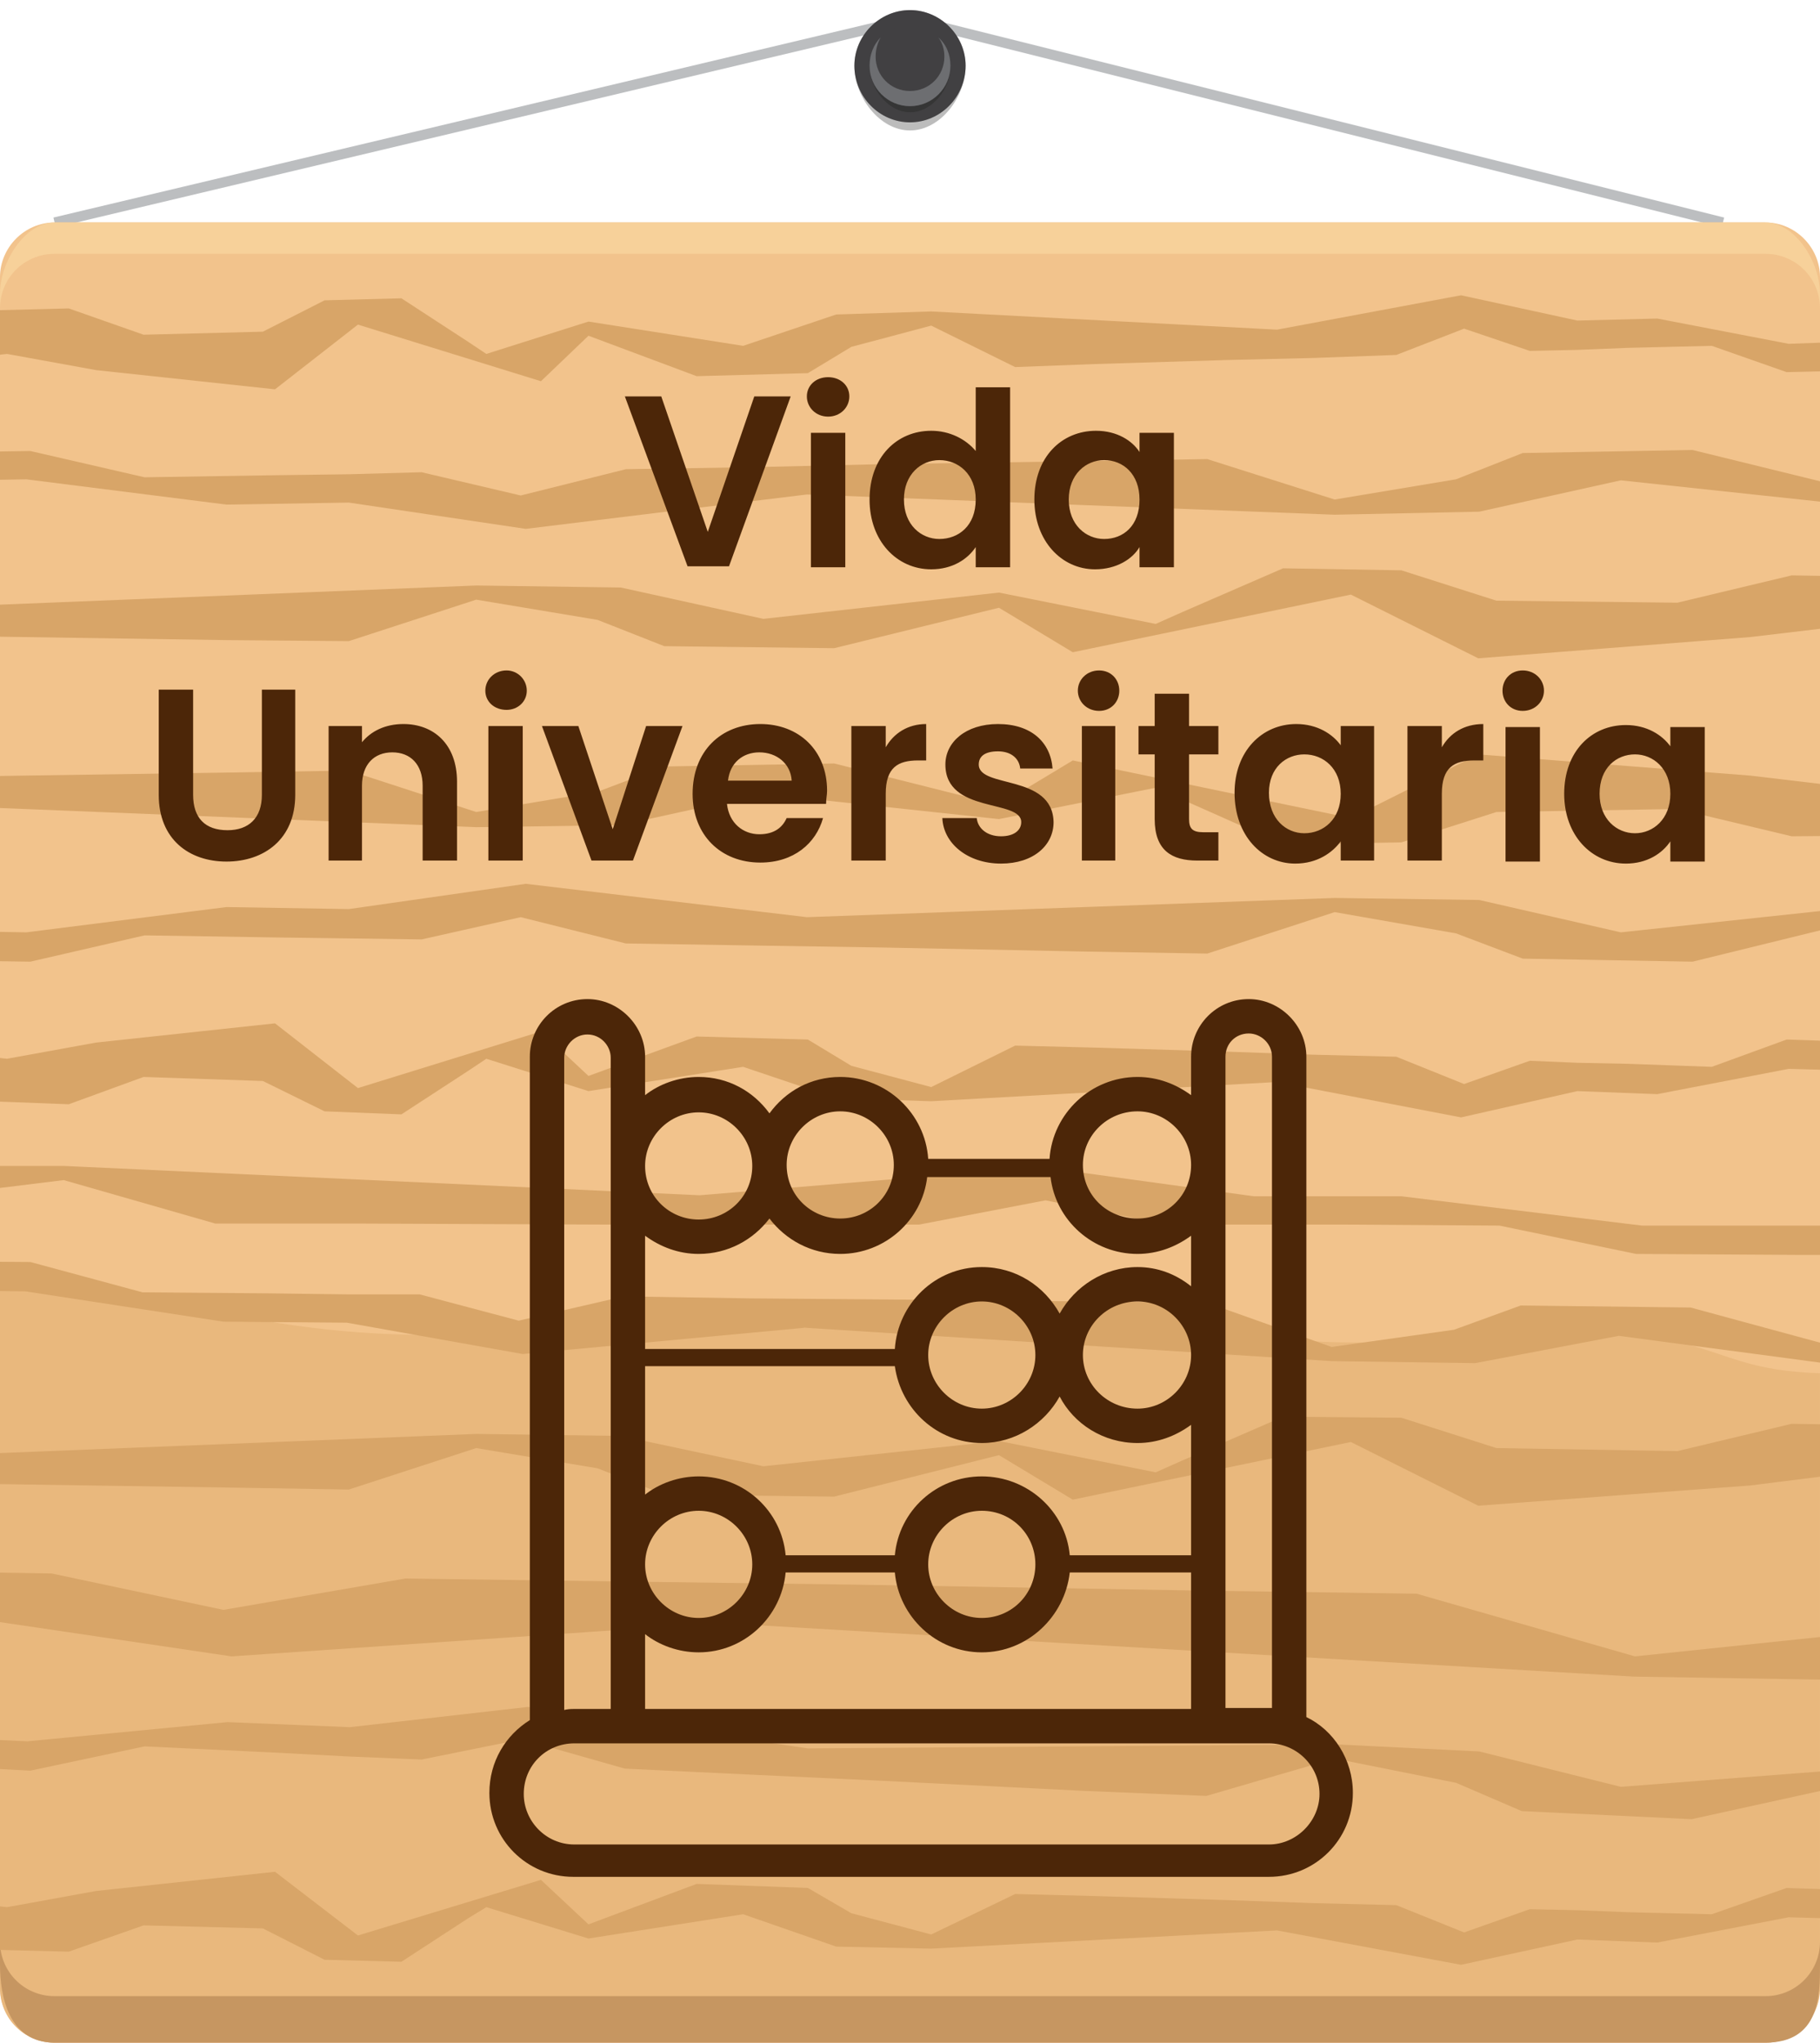 <svg version="1.2" xmlns="http://www.w3.org/2000/svg" viewBox="0 0 180 202" width="180" height="202">
	<title>Academico</title>
	<defs>
		<clipPath clipPathUnits="userSpaceOnUse" id="cp1">
			<path d="m5.4 22.04h169.2c2.98 0 5.4 2.42 5.4 5.4v169.2c0 2.98-2.42 5.4-5.4 5.4h-169.2c-2.98 0-5.4-2.42-5.4-5.4v-169.2c0-2.98 2.42-5.4 5.4-5.4z"/>
		</clipPath>
	</defs>
	<style>
		.s0 { fill: none;stroke: #bcbec0;stroke-miterlimit:10 } 
		.s1 { fill: #f2c38c } 
		.s2 { opacity: .6;fill: #e2b074 } 
		.s3 { fill: #c69661 } 
		.s4 { fill: #f7d19a } 
		.s5 { fill: #d8a568 } 
		.s6 { opacity: .3;mix-blend-mode: multiply;fill: #212121 } 
		.s7 { fill: #414042 } 
		.s8 { fill: #353535 } 
		.s9 { fill: #6d6e71 } 
		.s10 { fill: #4c2608 } 
	</style>
	<g>
		<g id="Capa_2">
			<g id="Capa_1-2">
				<g>
					<g>
						<path class="s0" d="m5.4 22l84.6-20.1 80.4 20.1"/>
						<g>
							<path class="s1" d="m5.4 22h169.2c3 0 5.4 2.5 5.4 5.4v169.2c0 3-2.4 5.4-5.4 5.4h-169.2c-3 0-5.4-2.4-5.4-5.4v-169.2c0-2.9 2.4-5.4 5.4-5.4z"/>
							<path class="s2" d="m160.1 132.1c-8-0.4-24.7 1.4-32.7 0.3-4.4-0.7-8.7-1.5-13.1-2.2-9.3 0.3-18.7 0.6-28.1 0.9-14.7 0.5-29.4 0.9-44.2 0.9-8.5 0-17.1-1.3-25.4-3.4-5.1-1.2-10.1-2.6-15.3-3.5q-0.6-0.1-1.3-0.1v71.6c0 3 2.4 5.4 5.4 5.4h169.2c3 0 5.4-2.4 5.4-5.4v-60.8c-9.6-0.3-10.2-3.4-19.9-3.8z"/>
							<path class="s3" d="m174.6 197.4h-169.2c-3 0-5.4-2.4-5.4-5.4v2.3c0 3 0.8 7.7 5.4 7.7h169.2c5.4 0 5.4-4.7 5.4-7.7v-2.3c0 3-2.4 5.4-5.4 5.4z"/>
							<path class="s4" d="m174.6 22h-169.2c-3 0-5.4 4-5.4 7v1.5c0-3 2.4-5.4 5.4-5.4h169.2c3 0 5.4 2.4 5.4 5.4v-1.5c0-3-2.4-7-5.4-7z"/>
							<g id="Clip-Path" clip-path="url(#cp1)">
								<g>
									<path class="s5" d="m194.2 29.1l-6.1 4.5-11.2 0.4-13-2.5-7.9 0.2-11.5-2.5-18.2 3.4-34.2-1.8-9.4 0.3-9.2 3.1-15.3-2.4-10.1 3.2-1.8-1.2-6.6-4.3-7.6 0.2-6.1 3.1-11.8 0.3-7.4-2.6-7.9 0.2-16.7 6.3 18.5-2 8.8 1.6 17.7 1.9 8.2-6.4 18.1 5.6 4.7-4.5 10.7 4 11-0.3 4.3-2.6 7.9-2.1 8.3 4.1 7.9-0.3 13.1-0.4 8.5-0.2 8.2-0.3 6.7-2.6 6.5 2.2 4.7-0.1 5-0.2 8.3-0.2 7.4 2.6 8.8-0.2 4.7-0.2 4-7.3z"/>
									<path class="s5" d="m-23.8 52.2l9.4-4.5 17-0.3 19.8 2.5 12.1-0.2 17.5 2.6 27.8-3.4 52.2 2 14.3-0.3 14-3.1 23.4 2.5 15.5-3.2 2.7 1.2 9.9 4.3 11.7-0.2 9.4-3 17.9-0.3 11.3 2.7 12.1-0.3 25.5-6.1-28.2 1.9-13.5-1.6-27-2-12.5 6.4-27.5-5.7-7.3 4.4-16.3-4-16.8 0.3-6.6 2.6-12 2-12.6-4-12.1 0.2-20 0.3-12.9 0.3-12.5 0.2-10.4 2.6-9.8-2.3-7.2 0.2-7.6 0.1-12.6 0.2-11.3-2.6-13.4 0.2-7.2 0.1-6.2 7.3z"/>
									<path class="s5" d="m-108.7 57l9.4 4.5 17 0.2 19.8-2.6 12.1 0.2 17.5-2.6 27.8 3.3 52.2-2.1 14.3 0.2 14.1 3.1 23.3-2.6 15.5 3.1 2.7-1.2 9.9-4.3 11.7 0.2 9.4 3 17.9 0.2 11.3-2.7 12.1 0.2 25.5 6.1-28.2-1.8-13.5 1.6-26.9 2.1-12.6-6.3-27.5 5.7-7.3-4.4-16.3 4-16.8-0.2-6.6-2.6-12-2-12.6 4.1-12.1-0.1-20-0.3-12.9-0.2-12.5-0.2-10.3-2.6-9.9 2.3-7.2-0.1-7.6-0.1-12.6-0.2-11.3 2.7-13.4-0.2-7.2-0.1-6.2-7.3z"/>
									<path class="s5" d="m194.2 110.5l-6.1-4.5-11.2-0.3-13 2.5-7.9-0.3-11.5 2.6-18.2-3.5-34.2 1.9-9.4-0.3-9.2-3.1-15.3 2.4-10.1-3.2-1.8 1.2-6.6 4.3-7.6-0.3-6.1-3-11.8-0.4-7.4 2.7-7.9-0.3-16.7-6.2 18.5 2 8.8-1.6 17.7-1.9 8.2 6.4 18.1-5.6 4.7 4.4 10.7-3.9 11 0.3 4.3 2.6 7.9 2.1 8.3-4.1 7.9 0.2 13.1 0.4 8.5 0.3 8.2 0.2 6.7 2.7 6.5-2.3 4.7 0.2 5 0.1 8.3 0.3 7.4-2.7 8.8 0.3 4.7 0.1 4 7.3z"/>
									<path class="s5" d="m-23.8 87.5l9.4 4.4 17 0.3 19.8-2.5 12.1 0.2 17.5-2.5 27.8 3.3 52.2-1.9 14.3 0.2 14 3.2 23.4-2.5 15.5 3.1 2.7-1.1 9.9-4.4 11.7 0.2 9.4 3.1 17.9 0.3 11.3-2.7 12.1 0.2 25.5 6.2-28.2-1.9-13.5 1.6-27 2-12.5-6.4-27.5 5.7-7.3-4.5-16.3 4-16.8-0.3-6.6-2.5-12-2.1-12.6 4.1-12.1-0.2-20-0.4-12.9-0.2-12.5-0.2-10.4-2.6-9.8 2.2-7.2-0.1-7.6-0.1-12.6-0.2-11.3 2.6-13.4-0.2-7.2-0.1-6.2-7.3z"/>
									<path class="s5" d="m-108.7 82.6l9.4-4.4 17-0.2 19.8 2.5 12.1-0.1 17.5 2.6 27.8-3.3 52.2 2.1 14.3-0.2 14.1-3.1 23.3 2.5 15.5-3.1 2.7 1.2 9.9 4.4 11.7-0.2 9.4-3 17.9-0.3 11.3 2.7 12.1-0.1 25.5-6.1-28.2 1.8-13.5-1.6-26.9-2.1-12.6 6.3-27.5-5.7-7.3 4.4-16.3-4.1-16.8 0.3-6.6 2.5-12 2-12.6-4.1-12.1 0.2-20 0.3-12.9 0.2-12.5 0.2-10.3 2.6-9.9-2.3-7.2 0.1-7.6 0.1-12.6 0.2-11.3-2.7-13.4 0.2-7.2 0.1-6.2 7.2z"/>
									<path class="s5" d="m194.5 116.9l-11.5 4.3h-20.6l-23.8-2.9h-14.6l-21.1-2.9-33.7 2.8-62.9-2.9h-17.2l-17.1 2.8-28.1-2.9-18.8 2.9-3.3-1.3-11.8-4.5h-14.1l-11.4 2.9-21.7-0.1-13.5-2.8-14.7-0.1-31 5.7 34.2-1.4 16.3 1.9 32.4 2.5 15.3-6.1 33.1 6.1 9-4.3 19.5 4.4h20.3l8-2.5 14.6-1.8 15 4.3h14.7l24.1 0.1h15.6 15.2l12.5-2.4 11.9 2.4h8.6 9.2l15.2 0.1 13.5 2.8 16.3 0.1h8.7l7.7-7.2z"/>
									<path class="s5" d="m-24.1 131.7l9.5-4.2 17.1 0.2 19.6 3 12.2 0.1 17.4 3.1 27.9-2.6 52.1 3.3 14.2 0.2 14.2-2.7 23.3 3.1 15.6-2.8 2.7 1.3 9.7 4.6 11.7 0.1 9.5-2.8 17.9 0.2 11.2 3 12.1 0.1 25.7-5.5-28.3 1.2-13.4-2-26.9-2.7-12.7 6-27.4-6.4-7.4 4.2-16.2-4.4-16.8-0.2-6.6 2.4-12.1 1.7-12.4-4.4-12.2-0.1-20-0.2-12.8-0.1-12.6-0.2-10.4 2.4-9.8-2.6h-7.2l-7.6-0.1-12.6-0.1-11.1-3-13.5-0.1-7.2-0.1-6.4 7.1z"/>
									<path class="s5" d="m-108.7 140.9l9.4 4.4 17 0.3 19.8-2.6 12.1 0.2 17.5-2.6 27.8 3.3 52.2-2.1 14.3 0.2 14.1 3 23.3-2.5 15.5 3.1 2.7-1.2 9.9-4.3 11.7 0.1 9.4 3 17.9 0.3 11.3-2.7 12.1 0.2 25.5 6.1-28.2-1.9-13.5 1.7-26.9 2-12.6-6.3-27.5 5.7-7.3-4.4-16.3 4.1-16.8-0.2-6.6-2.6-12-2-12.6 4.1-12.1-0.2-20-0.3-12.9-0.2-12.5-0.1-10.3-2.7-9.9 2.4-7.2-0.1-7.6-0.2-12.6-0.1-11.3 2.6-13.4-0.1-7.2-0.1-6.2-7.3z"/>
									<path class="s5" d="m194.2 194.4l-6.1-4.5-11.2-0.3-13 2.5-7.9-0.3-11.5 2.5-18.2-3.4-34.2 1.8-9.4-0.2-9.2-3.2-15.3 2.4-10.1-3.1-1.8 1.1-6.6 4.3-7.6-0.2-6.1-3.1-11.8-0.3-7.4 2.6-7.9-0.2-16.7-6.2 18.5 2 8.8-1.6 17.7-1.9 8.2 6.3 18.1-5.5 4.7 4.4 10.7-4 11 0.4 4.3 2.5 7.9 2.1 8.3-4 7.9 0.2 13.1 0.4 8.5 0.3 8.2 0.2 6.7 2.7 6.5-2.3 4.7 0.1 5 0.2 8.3 0.2 7.4-2.6 8.8 0.3 4.7 0.1 4 7.3z"/>
									<path class="s5" d="m-23.6 166.7l9.2 4.7 17.1 0.8 19.8-1.9 12.1 0.5 17.6-2 27.7 4.1 52.2-0.4 14.2 0.7 14 3.5 23.4-1.8 15.4 3.6 2.8-1.1 10-4 11.7 0.5 9.3 3.3 17.9 0.8 11.3-2.3 12.1 0.6 25.4 6.9-28.2-2.8-13.5 1.2-27 1.2-12.4-6.7-27.7 4.9-7.1-4.7-16.4 3.6-16.8-0.8-6.5-2.8-12-2.4-12.7 3.7-12.1-0.5-20-1-12.8-0.6-12.6-0.6-10.2-2.9-9.9 2-7.2-0.3-7.6-0.4-12.6-0.6-11.3 2.4-13.5-0.7-7.1-0.3-6-7.4z"/>
									<path class="s5" d="m-108.7 159.8l16.4-5.7 29.6 0.5 34.2 4.4 21 0.3 30.4 4.5 48.3-3.3 90.4 5.3 24.8 0.4 24.6-3.6 40.4 4.5 27-3.5 4.7 1.8 17 6.4 20.3 0.3 16.4-3.7 31.2 0.5 19.4 4.2 21 0.3 44.5-7.2-49.1 1.2-23.3-2.9-46.7-4.1-21.9 8.2-47.7-9.2-12.8 5.8-28.1-6.4-29.1-0.4-11.5 3.2-21 2.2-21.6-6.2-21.1-0.3-34.7-0.6-22.4-0.3-21.8-0.3-18 3.1-17-3.6-12.5-0.2-13.3-0.2-21.8-0.3-19.4-4.3-23.4-0.3-12.4-0.2-11 9.7z"/>
								</g>
							</g>
						</g>
						<g>
							<path class="s6" d="m95.5 6.5c0 3.1-2.5 6.4-5.5 6.4-3 0-5.5-3.3-5.5-6.4 0-3 2.5-5.5 5.5-5.5 3 0 5.5 2.5 5.5 5.5z"/>
							<path class="s7" d="m95.5 6.5c0 3.1-2.5 5.6-5.5 5.6-3 0-5.5-2.5-5.5-5.6 0-3 2.5-5.5 5.5-5.5 3 0 5.5 2.5 5.5 5.5z"/>
							<path class="s8" d="m90.1 9.2c-2.1 0-3.4-1.2-4-2.7h-0.1c0 2.2 1.8 4.6 4 4.6 2.2 0 4-2.3 4-4.5-0.6 1.4-1.9 2.6-3.9 2.6z"/>
							<path class="s7" d="m94 6.5c0 2.2-1.8 4-4 4-2.2 0-4-1.8-4-4 0-2.2 1.8-4 4-4 2.2 0 4 1.8 4 4z"/>
							<path class="s9" d="m92.8 3.7c0.4 0.5 0.6 1.2 0.6 1.9 0 1.9-1.5 3.4-3.4 3.4-1.9 0-3.4-1.5-3.4-3.4 0-0.7 0.2-1.4 0.5-1.9-0.7 0.7-1.1 1.7-1.1 2.8 0 2.2 1.8 4 4 4 2.2 0 4-1.8 4-4 0-1.1-0.4-2.1-1.2-2.8z"/>
						</g>
					</g>
					<path fill-rule="evenodd" class="s10" d="m129.2 104.5v65.3c2.7 1.3 4.6 4.2 4.6 7.5 0 4.6-3.7 8.3-8.3 8.3h-68.8c-4.6 0-8.3-3.7-8.3-8.3 0-3.1 1.6-5.7 4-7.2v-65.6c0-3.1 2.5-5.7 5.7-5.7 3.1 0 5.7 2.6 5.7 5.7v3.8c1.4-1.1 3.3-1.8 5.3-1.8 2.9 0 5.4 1.4 7 3.6 1.6-2.2 4.1-3.6 7-3.6 4.6 0 8.4 3.6 8.7 8.1h12c0.3-4.5 4.1-8.1 8.7-8.1 2 0 3.8 0.7 5.3 1.8v-3.8c0-3.1 2.5-5.7 5.7-5.7 3.1 0 5.7 2.6 5.7 5.7zm-8 64.4h4.3q0.1 0 0.3 0v-64.4c0-1.3-1.1-2.3-2.3-2.3-1.3 0-2.3 1-2.3 2.3zm-14.1-53.7c0 3 2.4 5.3 5.4 5.3 2.9 0 5.3-2.3 5.3-5.3 0-2.9-2.4-5.3-5.3-5.3-3 0-5.4 2.4-5.4 5.3zm-29.3 0c0 3 2.4 5.3 5.3 5.3 2.9 0 5.3-2.3 5.3-5.3 0-2.9-2.4-5.3-5.3-5.3-2.9 0-5.3 2.4-5.3 5.3zm-1.7 5.2q0 0 0 0 0 0 0-0.1zm0 0.1c-1.6 2.1-4.1 3.5-7 3.5-2 0-3.8-0.7-5.3-1.8v11.2h24.7c0.3-4.5 4-8.1 8.6-8.1 3.4 0 6.2 1.9 7.7 4.6 1.5-2.7 4.4-4.6 7.7-4.6 2 0 3.8 0.7 5.3 1.9v-5c-1.5 1.1-3.3 1.8-5.3 1.8-4.4 0-8.1-3.3-8.6-7.6h-12.2c-0.5 4.3-4.2 7.6-8.6 7.6-2.9 0-5.4-1.4-7-3.5zm12.4 35h-10.8c-0.4 4.4-4.1 7.9-8.6 7.9-2 0-3.9-0.7-5.3-1.8v7.4h54v-13.5h-12c-0.5 4.4-4.2 7.9-8.7 7.9-4.5 0-8.2-3.5-8.6-7.9zm8.6 4.5c3 0 5.3-2.4 5.3-5.3 0-2.9-2.3-5.3-5.3-5.3-2.9 0-5.3 2.4-5.3 5.3 0 2.9 2.4 5.3 5.3 5.3zm20.7-6.2v-12.9c-1.5 1.1-3.3 1.8-5.3 1.8-3.4 0-6.3-1.9-7.7-4.6-1.5 2.7-4.4 4.6-7.7 4.6-4.4 0-8-3.3-8.6-7.6h-24.7v12.7c1.4-1.1 3.3-1.8 5.3-1.8 4.5 0 8.2 3.4 8.6 7.8h10.8c0.4-4.4 4.1-7.8 8.6-7.8 4.5 0 8.3 3.4 8.7 7.8zm-20.7-14.5c2.9 0 5.3-2.4 5.3-5.3 0-2.9-2.4-5.3-5.3-5.3-2.9 0-5.3 2.4-5.3 5.3 0 2.9 2.4 5.3 5.3 5.3zm20.7-5.3c0-2.9-2.4-5.3-5.3-5.3-3 0-5.4 2.4-5.4 5.3 0 2.9 2.4 5.3 5.4 5.3 2.9 0 5.3-2.4 5.3-5.3zm-54-18.7c0 3 2.4 5.3 5.3 5.3 2.9 0 5.3-2.3 5.3-5.3 0-2.9-2.4-5.3-5.3-5.3-2.9 0-5.3 2.4-5.3 5.3zm0 39.4c0 2.9 2.4 5.3 5.3 5.3 2.9 0 5.3-2.4 5.3-5.3 0-2.9-2.4-5.3-5.3-5.3-2.9 0-5.3 2.4-5.3 5.3zm-8-50.1v64.5q0.4-0.1 0.9-0.1h3.7c0 0 0-53.7 0-53.7q0 0 0 0c0 0 0-10.7 0-10.7 0-1.2-1-2.3-2.3-2.3-1.3 0-2.3 1.1-2.3 2.3zm69.7 67.8h-68.7c-2.8 0-5 2.2-5 5 0 2.7 2.2 5 5 5h68.7c2.7 0 5-2.3 5-5 0-2.8-2.3-5-5-5z"/>
					<g>
						<path id="Vida" class="s10" aria-label="Vida"  d="m70 52.6l-4.6-13.4h-3.6l6.2 16.8h4.1l6.1-16.8h-3.6zm10.2 3.5h3.4v-13.3h-3.4zm1.7-14.9c1.2 0 2.1-0.9 2.1-2 0-1.1-0.9-1.9-2.1-1.9-1.2 0-2.1 0.8-2.1 1.9 0 1.1 0.9 2 2.1 2zm4.1 8.2c0 4.1 2.7 6.9 6.1 6.9 2.1 0 3.6-1 4.4-2.2v2h3.4v-17.8h-3.4v6.3c-1-1.2-2.6-2-4.4-2-3.4 0-6.1 2.6-6.1 6.8zm10.5 0c0 2.6-1.7 3.9-3.6 3.9-1.8 0-3.5-1.4-3.5-3.9 0-2.5 1.7-3.9 3.5-3.9 1.9 0 3.6 1.4 3.6 3.9zm5.8 0c0 4.1 2.7 6.9 6 6.9 2.1 0 3.7-1 4.4-2.2v2h3.4v-13.3h-3.4v1.9c-0.7-1.1-2.2-2.1-4.3-2.1-3.4 0-6.1 2.6-6.1 6.8zm10.4 0c0 2.6-1.6 3.9-3.5 3.9-1.8 0-3.5-1.4-3.5-3.9 0-2.5 1.7-3.9 3.5-3.9 1.9 0 3.5 1.4 3.5 3.9z"/>
						<path id="Universitaria" class="s10" aria-label="Universitaria"  d="m15.7 78.6c0 4.4 3 6.6 6.7 6.6 3.7 0 6.8-2.2 6.8-6.6v-10.4h-3.3v10.4c0 2.3-1.3 3.5-3.4 3.5-2.2 0-3.4-1.2-3.4-3.5v-10.4h-3.4zm26.1 6.5h3.4v-7.8c0-3.7-2.3-5.7-5.3-5.7-1.8 0-3.2 0.7-4.1 1.8v-1.6h-3.3v13.3h3.3v-7.4c0-2.1 1.2-3.3 3-3.3 1.8 0 3 1.2 3 3.3zm6.5 0h3.4v-13.3h-3.4zm1.8-14.9c1.1 0 2-0.8 2-1.9 0-1.1-0.9-2-2-2-1.2 0-2.1 0.9-2.1 2 0 1.1 0.9 1.9 2.1 1.9zm3.5 1.6l4.9 13.3h4.1l4.9-13.3h-3.6l-3.3 10.2-3.4-10.2zm21.5 2.6c1.7 0 3.1 1.1 3.2 2.8h-6.3c0.2-1.8 1.5-2.8 3.1-2.8zm6.3 6.5h-3.6c-0.4 0.9-1.2 1.6-2.7 1.6-1.6 0-3-1.1-3.2-3h9.8c0-0.5 0.1-0.9 0.1-1.3 0-4-2.8-6.6-6.6-6.6-3.9 0-6.7 2.7-6.7 6.9 0 4.1 2.8 6.8 6.7 6.8 3.3 0 5.5-1.9 6.2-4.4zm6.2-2.4c0-2.6 1.2-3.3 3.2-3.3h0.8v-3.6c-1.8 0-3.2 0.9-4 2.3v-2.1h-3.4v13.3h3.4zm16.6 2.8c-0.1-4.8-7.4-3.3-7.4-5.7 0-0.8 0.6-1.3 1.9-1.3 1.3 0 2.1 0.7 2.2 1.7h3.2c-0.2-2.6-2.1-4.4-5.4-4.4-3.2 0-5.2 1.8-5.2 4 0 4.9 7.5 3.4 7.5 5.7 0 0.8-0.7 1.4-2 1.4-1.4 0-2.3-0.8-2.4-1.8h-3.4c0.1 2.5 2.5 4.5 5.8 4.5 3.2 0 5.2-1.8 5.2-4.1zm2.8 3.8h3.3v-13.3h-3.3zm1.7-14.8c1.2 0 2-0.9 2-2 0-1.1-0.8-2-2-2-1.2 0-2.1 0.9-2.1 2 0 1.1 0.9 2 2.1 2zm5.5 10.7c0 3.1 1.7 4.1 4.2 4.1h2.1v-2.8h-1.5c-1.1 0-1.4-0.4-1.4-1.3v-6.4h2.9v-2.8h-2.9v-3.2h-3.4v3.2h-1.6v2.8h1.6zm7.9-2.6c0 4.2 2.7 7 6 7 2.2 0 3.7-1.1 4.5-2.2v1.9h3.3v-13.3h-3.3v1.9c-0.8-1.1-2.3-2.1-4.4-2.1-3.4 0-6.1 2.7-6.1 6.8zm10.5 0.1c0 2.5-1.7 3.9-3.6 3.9-1.8 0-3.5-1.4-3.5-4 0-2.5 1.7-3.8 3.5-3.8 1.9 0 3.6 1.4 3.6 3.9zm10 0c0-2.6 1.2-3.3 3.2-3.3h0.9v-3.6c-1.9 0-3.3 0.9-4.1 2.3v-2.1h-3.4v13.3h3.4zm6.3 6.7h3.4v-13.3h-3.4zm1.7-14.9c1.2 0 2.1-0.9 2.1-2 0-1.1-0.9-2-2.1-2-1.2 0-2 0.9-2 2 0 1.1 0.8 2 2 2zm4.1 8.2c0 4.1 2.7 6.9 6.1 6.9 2.1 0 3.6-1 4.4-2.2v2h3.4v-13.3h-3.4v1.9c-0.8-1.1-2.3-2.1-4.4-2.1-3.4 0-6.1 2.6-6.1 6.8zm10.5 0c0 2.5-1.7 3.9-3.5 3.9-1.8 0-3.5-1.4-3.5-3.9 0-2.6 1.7-3.9 3.5-3.9 1.8 0 3.5 1.4 3.5 3.9z"/>
					</g>
				</g>
			</g>
		</g>
	</g>
</svg>